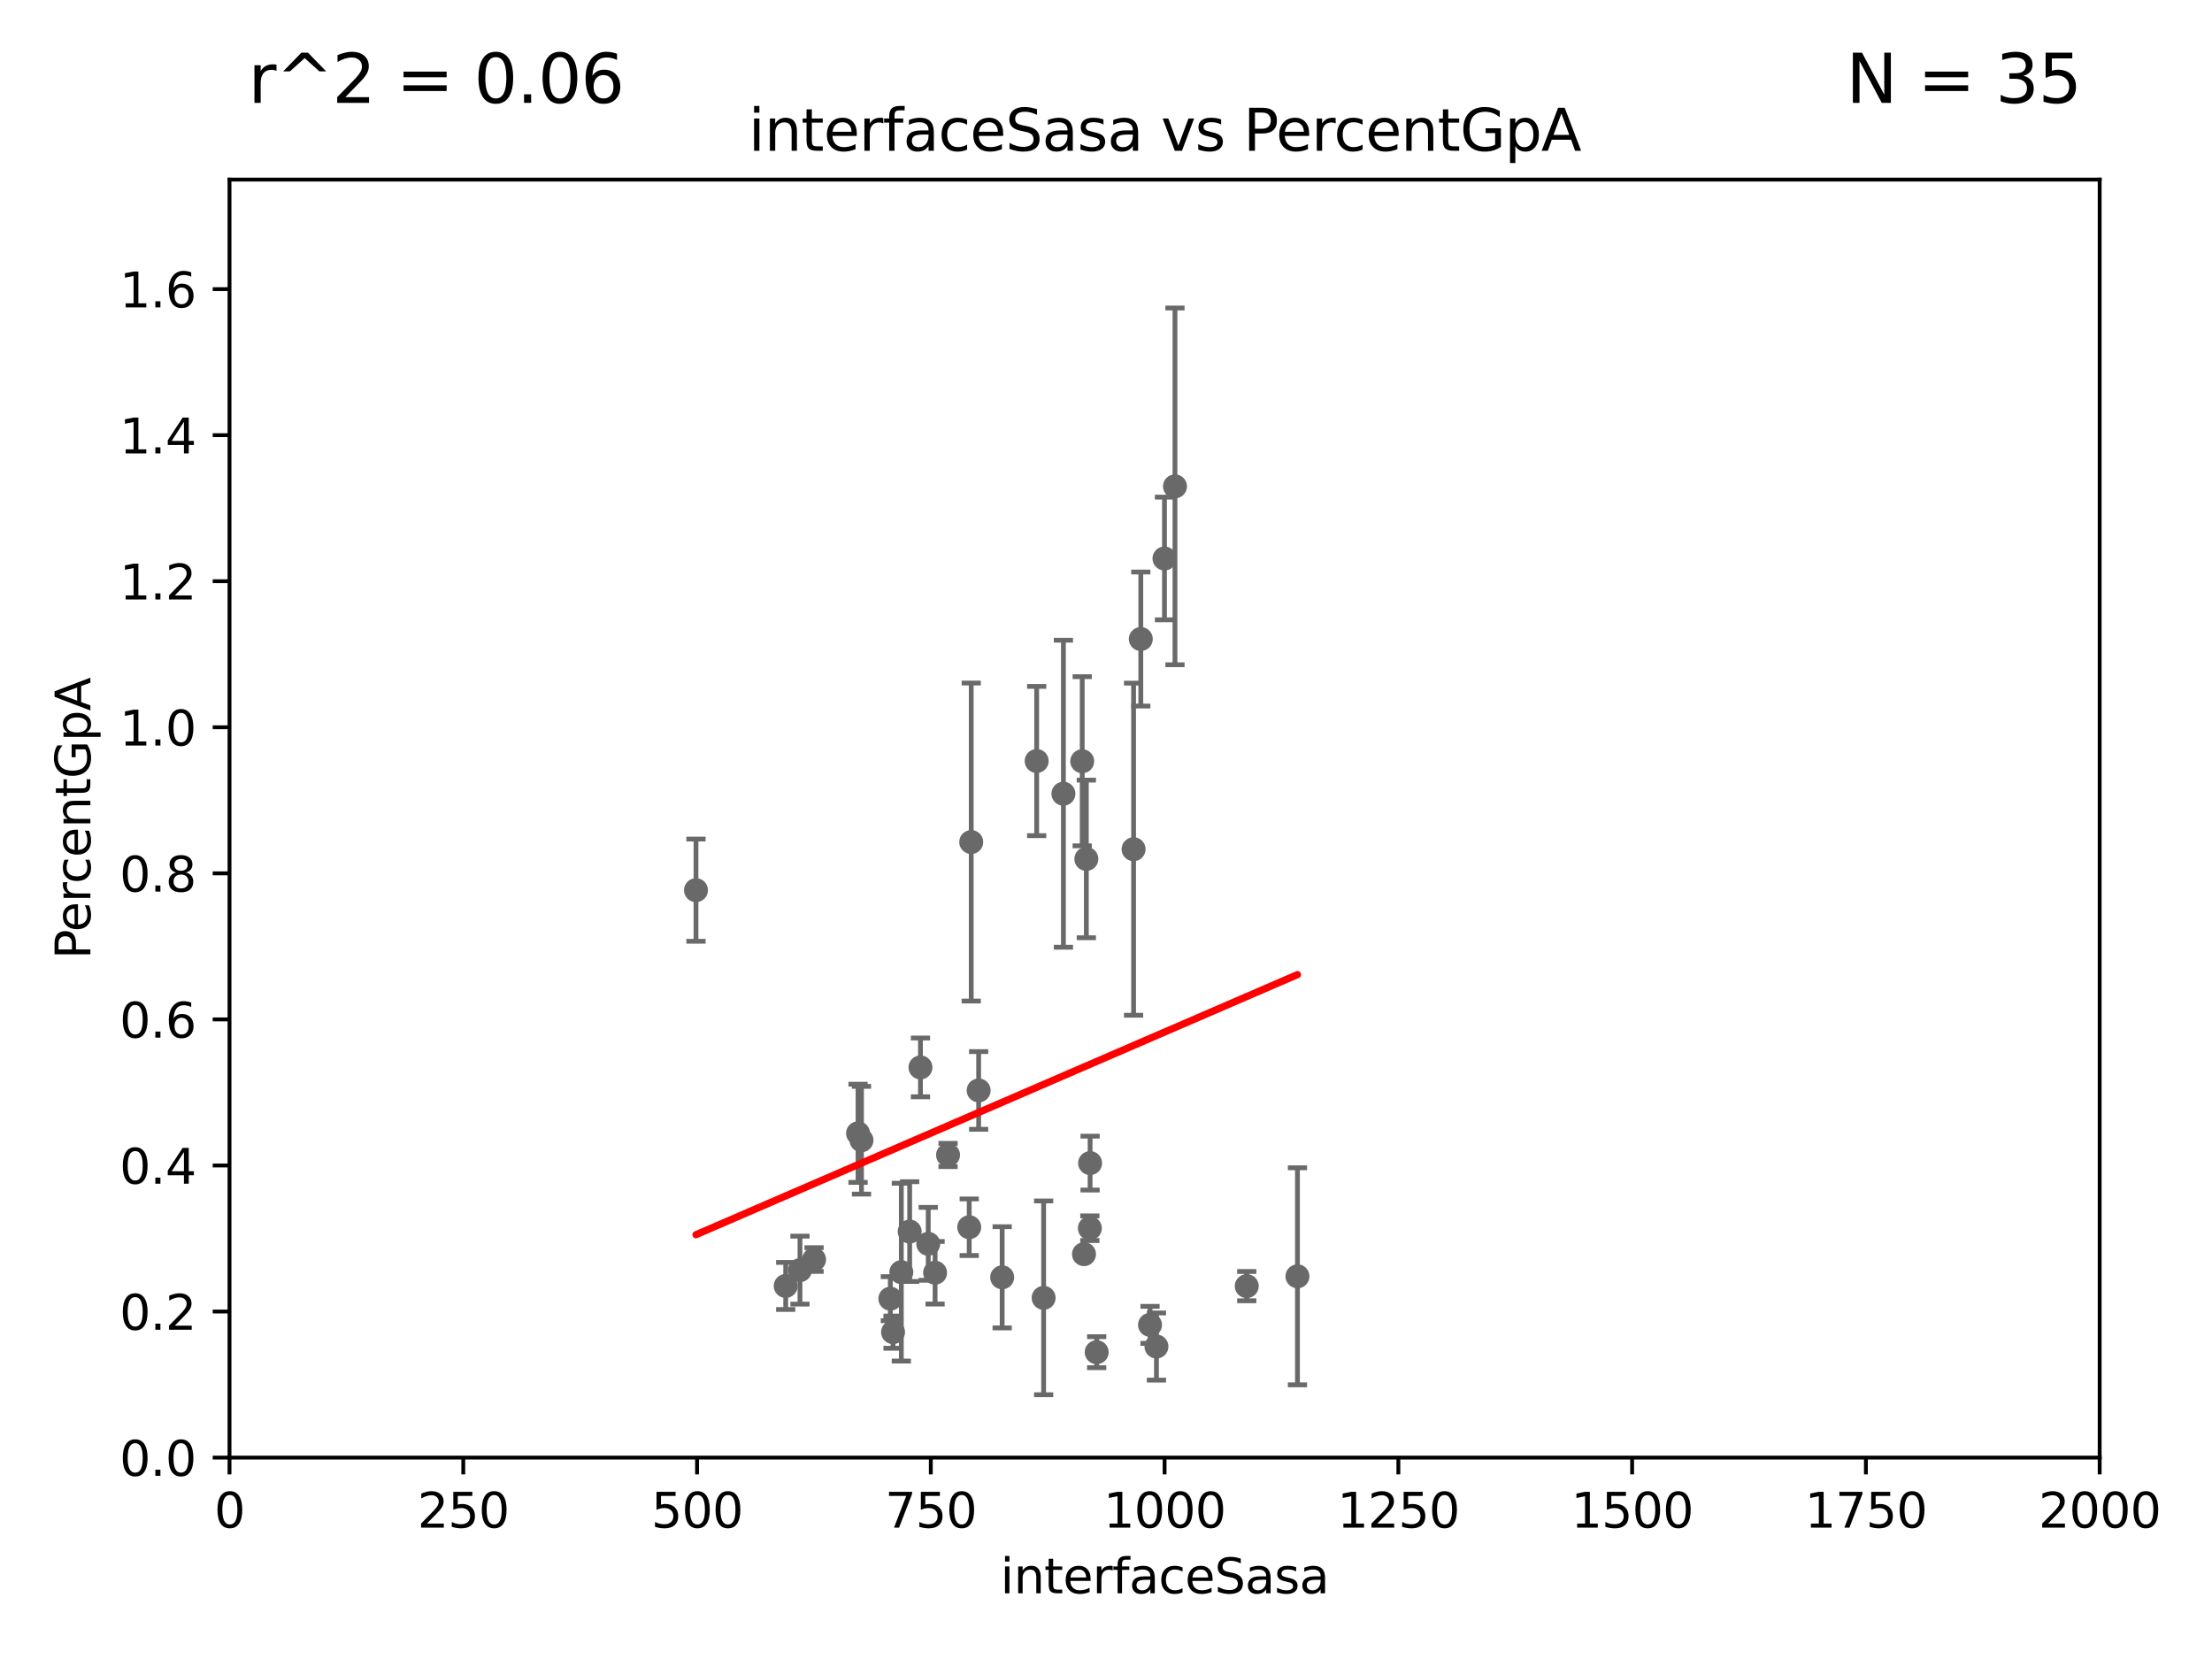 <?xml version="1.0" encoding="utf-8" standalone="no"?>
<!DOCTYPE svg PUBLIC "-//W3C//DTD SVG 1.1//EN"
  "http://www.w3.org/Graphics/SVG/1.1/DTD/svg11.dtd">
<svg xmlns:xlink="http://www.w3.org/1999/xlink" width="460.8pt" height="345.6pt" viewBox="0 0 460.8 345.6" xmlns="http://www.w3.org/2000/svg" version="1.1">
 <defs>
  <style type="text/css">*{stroke-linejoin: round; stroke-linecap: butt}</style>
 </defs>
 <g id="figure_1">
  <g id="patch_1">
   <path d="M 0 345.6 
L 460.8 345.6 
L 460.8 0 
L 0 0 
z
" style="fill: #ffffff"/>
  </g>
  <g id="axes_1">
   <g id="patch_2">
    <path d="M 47.81 303.64 
L 437.4 303.64 
L 437.4 37.411 
L 47.81 37.411 
z
" style="fill: #ffffff"/>
   </g>
   <g id="PathCollection_1">
    <defs>
     <path id="m6ff8ce85ac" d="M 0 1.118 
C 0.297 1.118 0.581 1 0.791 0.791 
C 1 0.581 1.118 0.297 1.118 0 
C 1.118 -0.297 1 -0.581 0.791 -0.791 
C 0.581 -1 0.297 -1.118 0 -1.118 
C -0.297 -1.118 -0.581 -1 -0.791 -0.791 
C -1 -0.581 -1.118 -0.297 -1.118 0 
C -1.118 0.297 -1 0.581 -0.791 0.791 
C -0.581 1 -0.297 1.118 0 1.118 
z
" style="stroke: #696969"/>
    </defs>
    <g clip-path="url(#pa0f7e7403c)">
     <use xlink:href="#m6ff8ce85ac" x="163.676" y="267.887" style="fill: #696969; stroke: #696969"/>
     <use xlink:href="#m6ff8ce85ac" x="239.57" y="275.993" style="fill: #696969; stroke: #696969"/>
     <use xlink:href="#m6ff8ce85ac" x="187.764" y="265.011" style="fill: #696969; stroke: #696969"/>
     <use xlink:href="#m6ff8ce85ac" x="228.459" y="281.684" style="fill: #696969; stroke: #696969"/>
     <use xlink:href="#m6ff8ce85ac" x="144.987" y="185.44" style="fill: #696969; stroke: #696969"/>
     <use xlink:href="#m6ff8ce85ac" x="197.496" y="240.605" style="fill: #696969; stroke: #696969"/>
     <use xlink:href="#m6ff8ce85ac" x="226.307" y="178.932" style="fill: #696969; stroke: #696969"/>
     <use xlink:href="#m6ff8ce85ac" x="186.037" y="277.51" style="fill: #696969; stroke: #696969"/>
     <use xlink:href="#m6ff8ce85ac" x="178.747" y="236.087" style="fill: #696969; stroke: #696969"/>
     <use xlink:href="#m6ff8ce85ac" x="217.408" y="270.364" style="fill: #696969; stroke: #696969"/>
     <use xlink:href="#m6ff8ce85ac" x="193.369" y="259.109" style="fill: #696969; stroke: #696969"/>
     <use xlink:href="#m6ff8ce85ac" x="227.088" y="242.295" style="fill: #696969; stroke: #696969"/>
     <use xlink:href="#m6ff8ce85ac" x="202.325" y="175.412" style="fill: #696969; stroke: #696969"/>
     <use xlink:href="#m6ff8ce85ac" x="179.464" y="237.535" style="fill: #696969; stroke: #696969"/>
     <use xlink:href="#m6ff8ce85ac" x="227.039" y="255.861" style="fill: #696969; stroke: #696969"/>
     <use xlink:href="#m6ff8ce85ac" x="236.146" y="176.907" style="fill: #696969; stroke: #696969"/>
     <use xlink:href="#m6ff8ce85ac" x="240.91" y="280.507" style="fill: #696969; stroke: #696969"/>
     <use xlink:href="#m6ff8ce85ac" x="189.5" y="256.559" style="fill: #696969; stroke: #696969"/>
     <use xlink:href="#m6ff8ce85ac" x="203.87" y="227.157" style="fill: #696969; stroke: #696969"/>
     <use xlink:href="#m6ff8ce85ac" x="201.905" y="255.653" style="fill: #696969; stroke: #696969"/>
     <use xlink:href="#m6ff8ce85ac" x="194.796" y="265.133" style="fill: #696969; stroke: #696969"/>
     <use xlink:href="#m6ff8ce85ac" x="208.769" y="266.089" style="fill: #696969; stroke: #696969"/>
     <use xlink:href="#m6ff8ce85ac" x="166.649" y="264.592" style="fill: #696969; stroke: #696969"/>
     <use xlink:href="#m6ff8ce85ac" x="270.285" y="265.881" style="fill: #696969; stroke: #696969"/>
     <use xlink:href="#m6ff8ce85ac" x="185.474" y="270.538" style="fill: #696969; stroke: #696969"/>
     <use xlink:href="#m6ff8ce85ac" x="169.586" y="262.382" style="fill: #696969; stroke: #696969"/>
     <use xlink:href="#m6ff8ce85ac" x="259.72" y="267.923" style="fill: #696969; stroke: #696969"/>
     <use xlink:href="#m6ff8ce85ac" x="237.649" y="133.12" style="fill: #696969; stroke: #696969"/>
     <use xlink:href="#m6ff8ce85ac" x="225.816" y="261.263" style="fill: #696969; stroke: #696969"/>
     <use xlink:href="#m6ff8ce85ac" x="215.957" y="158.536" style="fill: #696969; stroke: #696969"/>
     <use xlink:href="#m6ff8ce85ac" x="242.584" y="116.343" style="fill: #696969; stroke: #696969"/>
     <use xlink:href="#m6ff8ce85ac" x="191.75" y="222.361" style="fill: #696969; stroke: #696969"/>
     <use xlink:href="#m6ff8ce85ac" x="225.446" y="158.583" style="fill: #696969; stroke: #696969"/>
     <use xlink:href="#m6ff8ce85ac" x="244.769" y="101.32" style="fill: #696969; stroke: #696969"/>
     <use xlink:href="#m6ff8ce85ac" x="221.528" y="165.344" style="fill: #696969; stroke: #696969"/>
    </g>
   </g>
   <g id="matplotlib.axis_1">
    <g id="xtick_1">
     <g id="line2d_1">
      <defs>
       <path id="mdb6d8ca3ae" d="M 0 0 
L 0 3.5 
" style="stroke: #000000; stroke-width: 0.8"/>
      </defs>
      <g>
       <use xlink:href="#mdb6d8ca3ae" x="47.81" y="303.64" style="stroke: #000000; stroke-width: 0.8"/>
      </g>
     </g>
     <g id="text_1">
      <!-- 0 -->
      <g transform="translate(44.629 318.238)scale(0.1 -0.1)">
       <defs>
        <path id="DejaVuSans-30" d="M 2034 4250 
Q 1547 4250 1301 3770 
Q 1056 3291 1056 2328 
Q 1056 1369 1301 889 
Q 1547 409 2034 409 
Q 2525 409 2770 889 
Q 3016 1369 3016 2328 
Q 3016 3291 2770 3770 
Q 2525 4250 2034 4250 
z
M 2034 4750 
Q 2819 4750 3233 4129 
Q 3647 3509 3647 2328 
Q 3647 1150 3233 529 
Q 2819 -91 2034 -91 
Q 1250 -91 836 529 
Q 422 1150 422 2328 
Q 422 3509 836 4129 
Q 1250 4750 2034 4750 
z
" transform="scale(0.016)"/>
       </defs>
       <use xlink:href="#DejaVuSans-30"/>
      </g>
     </g>
    </g>
    <g id="xtick_2">
     <g id="line2d_2">
      <g>
       <use xlink:href="#mdb6d8ca3ae" x="96.509" y="303.64" style="stroke: #000000; stroke-width: 0.8"/>
      </g>
     </g>
     <g id="text_2">
      <!-- 250 -->
      <g transform="translate(86.965 318.238)scale(0.1 -0.1)">
       <defs>
        <path id="DejaVuSans-32" d="M 1228 531 
L 3431 531 
L 3431 0 
L 469 0 
L 469 531 
Q 828 903 1448 1529 
Q 2069 2156 2228 2338 
Q 2531 2678 2651 2914 
Q 2772 3150 2772 3378 
Q 2772 3750 2511 3984 
Q 2250 4219 1831 4219 
Q 1534 4219 1204 4116 
Q 875 4013 500 3803 
L 500 4441 
Q 881 4594 1212 4672 
Q 1544 4750 1819 4750 
Q 2544 4750 2975 4387 
Q 3406 4025 3406 3419 
Q 3406 3131 3298 2873 
Q 3191 2616 2906 2266 
Q 2828 2175 2409 1742 
Q 1991 1309 1228 531 
z
" transform="scale(0.016)"/>
        <path id="DejaVuSans-35" d="M 691 4666 
L 3169 4666 
L 3169 4134 
L 1269 4134 
L 1269 2991 
Q 1406 3038 1543 3061 
Q 1681 3084 1819 3084 
Q 2600 3084 3056 2656 
Q 3513 2228 3513 1497 
Q 3513 744 3044 326 
Q 2575 -91 1722 -91 
Q 1428 -91 1123 -41 
Q 819 9 494 109 
L 494 744 
Q 775 591 1075 516 
Q 1375 441 1709 441 
Q 2250 441 2565 725 
Q 2881 1009 2881 1497 
Q 2881 1984 2565 2268 
Q 2250 2553 1709 2553 
Q 1456 2553 1204 2497 
Q 953 2441 691 2322 
L 691 4666 
z
" transform="scale(0.016)"/>
       </defs>
       <use xlink:href="#DejaVuSans-32"/>
       <use xlink:href="#DejaVuSans-35" x="63.623"/>
       <use xlink:href="#DejaVuSans-30" x="127.246"/>
      </g>
     </g>
    </g>
    <g id="xtick_3">
     <g id="line2d_3">
      <g>
       <use xlink:href="#mdb6d8ca3ae" x="145.208" y="303.64" style="stroke: #000000; stroke-width: 0.8"/>
      </g>
     </g>
     <g id="text_3">
      <!-- 500 -->
      <g transform="translate(135.664 318.238)scale(0.1 -0.1)">
       <use xlink:href="#DejaVuSans-35"/>
       <use xlink:href="#DejaVuSans-30" x="63.623"/>
       <use xlink:href="#DejaVuSans-30" x="127.246"/>
      </g>
     </g>
    </g>
    <g id="xtick_4">
     <g id="line2d_4">
      <g>
       <use xlink:href="#mdb6d8ca3ae" x="193.906" y="303.64" style="stroke: #000000; stroke-width: 0.8"/>
      </g>
     </g>
     <g id="text_4">
      <!-- 750 -->
      <g transform="translate(184.363 318.238)scale(0.1 -0.1)">
       <defs>
        <path id="DejaVuSans-37" d="M 525 4666 
L 3525 4666 
L 3525 4397 
L 1831 0 
L 1172 0 
L 2766 4134 
L 525 4134 
L 525 4666 
z
" transform="scale(0.016)"/>
       </defs>
       <use xlink:href="#DejaVuSans-37"/>
       <use xlink:href="#DejaVuSans-35" x="63.623"/>
       <use xlink:href="#DejaVuSans-30" x="127.246"/>
      </g>
     </g>
    </g>
    <g id="xtick_5">
     <g id="line2d_5">
      <g>
       <use xlink:href="#mdb6d8ca3ae" x="242.605" y="303.64" style="stroke: #000000; stroke-width: 0.8"/>
      </g>
     </g>
     <g id="text_5">
      <!-- 1000 -->
      <g transform="translate(229.88 318.238)scale(0.1 -0.1)">
       <defs>
        <path id="DejaVuSans-31" d="M 794 531 
L 1825 531 
L 1825 4091 
L 703 3866 
L 703 4441 
L 1819 4666 
L 2450 4666 
L 2450 531 
L 3481 531 
L 3481 0 
L 794 0 
L 794 531 
z
" transform="scale(0.016)"/>
       </defs>
       <use xlink:href="#DejaVuSans-31"/>
       <use xlink:href="#DejaVuSans-30" x="63.623"/>
       <use xlink:href="#DejaVuSans-30" x="127.246"/>
       <use xlink:href="#DejaVuSans-30" x="190.869"/>
      </g>
     </g>
    </g>
    <g id="xtick_6">
     <g id="line2d_6">
      <g>
       <use xlink:href="#mdb6d8ca3ae" x="291.304" y="303.64" style="stroke: #000000; stroke-width: 0.8"/>
      </g>
     </g>
     <g id="text_6">
      <!-- 1250 -->
      <g transform="translate(278.579 318.238)scale(0.1 -0.1)">
       <use xlink:href="#DejaVuSans-31"/>
       <use xlink:href="#DejaVuSans-32" x="63.623"/>
       <use xlink:href="#DejaVuSans-35" x="127.246"/>
       <use xlink:href="#DejaVuSans-30" x="190.869"/>
      </g>
     </g>
    </g>
    <g id="xtick_7">
     <g id="line2d_7">
      <g>
       <use xlink:href="#mdb6d8ca3ae" x="340.002" y="303.64" style="stroke: #000000; stroke-width: 0.8"/>
      </g>
     </g>
     <g id="text_7">
      <!-- 1500 -->
      <g transform="translate(327.277 318.238)scale(0.1 -0.1)">
       <use xlink:href="#DejaVuSans-31"/>
       <use xlink:href="#DejaVuSans-35" x="63.623"/>
       <use xlink:href="#DejaVuSans-30" x="127.246"/>
       <use xlink:href="#DejaVuSans-30" x="190.869"/>
      </g>
     </g>
    </g>
    <g id="xtick_8">
     <g id="line2d_8">
      <g>
       <use xlink:href="#mdb6d8ca3ae" x="388.701" y="303.64" style="stroke: #000000; stroke-width: 0.8"/>
      </g>
     </g>
     <g id="text_8">
      <!-- 1750 -->
      <g transform="translate(375.976 318.238)scale(0.1 -0.1)">
       <use xlink:href="#DejaVuSans-31"/>
       <use xlink:href="#DejaVuSans-37" x="63.623"/>
       <use xlink:href="#DejaVuSans-35" x="127.246"/>
       <use xlink:href="#DejaVuSans-30" x="190.869"/>
      </g>
     </g>
    </g>
    <g id="xtick_9">
     <g id="line2d_9">
      <g>
       <use xlink:href="#mdb6d8ca3ae" x="437.4" y="303.64" style="stroke: #000000; stroke-width: 0.8"/>
      </g>
     </g>
     <g id="text_9">
      <!-- 2000 -->
      <g transform="translate(424.675 318.238)scale(0.1 -0.1)">
       <use xlink:href="#DejaVuSans-32"/>
       <use xlink:href="#DejaVuSans-30" x="63.623"/>
       <use xlink:href="#DejaVuSans-30" x="127.246"/>
       <use xlink:href="#DejaVuSans-30" x="190.869"/>
      </g>
     </g>
    </g>
    <g id="text_10">
     <!-- interfaceSasa -->
     <g transform="translate(208.398 331.917)scale(0.1 -0.1)">
      <defs>
       <path id="DejaVuSans-69" d="M 603 3500 
L 1178 3500 
L 1178 0 
L 603 0 
L 603 3500 
z
M 603 4863 
L 1178 4863 
L 1178 4134 
L 603 4134 
L 603 4863 
z
" transform="scale(0.016)"/>
       <path id="DejaVuSans-6e" d="M 3513 2113 
L 3513 0 
L 2938 0 
L 2938 2094 
Q 2938 2591 2744 2837 
Q 2550 3084 2163 3084 
Q 1697 3084 1428 2787 
Q 1159 2491 1159 1978 
L 1159 0 
L 581 0 
L 581 3500 
L 1159 3500 
L 1159 2956 
Q 1366 3272 1645 3428 
Q 1925 3584 2291 3584 
Q 2894 3584 3203 3211 
Q 3513 2838 3513 2113 
z
" transform="scale(0.016)"/>
       <path id="DejaVuSans-74" d="M 1172 4494 
L 1172 3500 
L 2356 3500 
L 2356 3053 
L 1172 3053 
L 1172 1153 
Q 1172 725 1289 603 
Q 1406 481 1766 481 
L 2356 481 
L 2356 0 
L 1766 0 
Q 1100 0 847 248 
Q 594 497 594 1153 
L 594 3053 
L 172 3053 
L 172 3500 
L 594 3500 
L 594 4494 
L 1172 4494 
z
" transform="scale(0.016)"/>
       <path id="DejaVuSans-65" d="M 3597 1894 
L 3597 1613 
L 953 1613 
Q 991 1019 1311 708 
Q 1631 397 2203 397 
Q 2534 397 2845 478 
Q 3156 559 3463 722 
L 3463 178 
Q 3153 47 2828 -22 
Q 2503 -91 2169 -91 
Q 1331 -91 842 396 
Q 353 884 353 1716 
Q 353 2575 817 3079 
Q 1281 3584 2069 3584 
Q 2775 3584 3186 3129 
Q 3597 2675 3597 1894 
z
M 3022 2063 
Q 3016 2534 2758 2815 
Q 2500 3097 2075 3097 
Q 1594 3097 1305 2825 
Q 1016 2553 972 2059 
L 3022 2063 
z
" transform="scale(0.016)"/>
       <path id="DejaVuSans-72" d="M 2631 2963 
Q 2534 3019 2420 3045 
Q 2306 3072 2169 3072 
Q 1681 3072 1420 2755 
Q 1159 2438 1159 1844 
L 1159 0 
L 581 0 
L 581 3500 
L 1159 3500 
L 1159 2956 
Q 1341 3275 1631 3429 
Q 1922 3584 2338 3584 
Q 2397 3584 2469 3576 
Q 2541 3569 2628 3553 
L 2631 2963 
z
" transform="scale(0.016)"/>
       <path id="DejaVuSans-66" d="M 2375 4863 
L 2375 4384 
L 1825 4384 
Q 1516 4384 1395 4259 
Q 1275 4134 1275 3809 
L 1275 3500 
L 2222 3500 
L 2222 3053 
L 1275 3053 
L 1275 0 
L 697 0 
L 697 3053 
L 147 3053 
L 147 3500 
L 697 3500 
L 697 3744 
Q 697 4328 969 4595 
Q 1241 4863 1831 4863 
L 2375 4863 
z
" transform="scale(0.016)"/>
       <path id="DejaVuSans-61" d="M 2194 1759 
Q 1497 1759 1228 1600 
Q 959 1441 959 1056 
Q 959 750 1161 570 
Q 1363 391 1709 391 
Q 2188 391 2477 730 
Q 2766 1069 2766 1631 
L 2766 1759 
L 2194 1759 
z
M 3341 1997 
L 3341 0 
L 2766 0 
L 2766 531 
Q 2569 213 2275 61 
Q 1981 -91 1556 -91 
Q 1019 -91 701 211 
Q 384 513 384 1019 
Q 384 1609 779 1909 
Q 1175 2209 1959 2209 
L 2766 2209 
L 2766 2266 
Q 2766 2663 2505 2880 
Q 2244 3097 1772 3097 
Q 1472 3097 1187 3025 
Q 903 2953 641 2809 
L 641 3341 
Q 956 3463 1253 3523 
Q 1550 3584 1831 3584 
Q 2591 3584 2966 3190 
Q 3341 2797 3341 1997 
z
" transform="scale(0.016)"/>
       <path id="DejaVuSans-63" d="M 3122 3366 
L 3122 2828 
Q 2878 2963 2633 3030 
Q 2388 3097 2138 3097 
Q 1578 3097 1268 2742 
Q 959 2388 959 1747 
Q 959 1106 1268 751 
Q 1578 397 2138 397 
Q 2388 397 2633 464 
Q 2878 531 3122 666 
L 3122 134 
Q 2881 22 2623 -34 
Q 2366 -91 2075 -91 
Q 1284 -91 818 406 
Q 353 903 353 1747 
Q 353 2603 823 3093 
Q 1294 3584 2113 3584 
Q 2378 3584 2631 3529 
Q 2884 3475 3122 3366 
z
" transform="scale(0.016)"/>
       <path id="DejaVuSans-53" d="M 3425 4513 
L 3425 3897 
Q 3066 4069 2747 4153 
Q 2428 4238 2131 4238 
Q 1616 4238 1336 4038 
Q 1056 3838 1056 3469 
Q 1056 3159 1242 3001 
Q 1428 2844 1947 2747 
L 2328 2669 
Q 3034 2534 3370 2195 
Q 3706 1856 3706 1288 
Q 3706 609 3251 259 
Q 2797 -91 1919 -91 
Q 1588 -91 1214 -16 
Q 841 59 441 206 
L 441 856 
Q 825 641 1194 531 
Q 1563 422 1919 422 
Q 2459 422 2753 634 
Q 3047 847 3047 1241 
Q 3047 1584 2836 1778 
Q 2625 1972 2144 2069 
L 1759 2144 
Q 1053 2284 737 2584 
Q 422 2884 422 3419 
Q 422 4038 858 4394 
Q 1294 4750 2059 4750 
Q 2388 4750 2728 4690 
Q 3069 4631 3425 4513 
z
" transform="scale(0.016)"/>
       <path id="DejaVuSans-73" d="M 2834 3397 
L 2834 2853 
Q 2591 2978 2328 3040 
Q 2066 3103 1784 3103 
Q 1356 3103 1142 2972 
Q 928 2841 928 2578 
Q 928 2378 1081 2264 
Q 1234 2150 1697 2047 
L 1894 2003 
Q 2506 1872 2764 1633 
Q 3022 1394 3022 966 
Q 3022 478 2636 193 
Q 2250 -91 1575 -91 
Q 1294 -91 989 -36 
Q 684 19 347 128 
L 347 722 
Q 666 556 975 473 
Q 1284 391 1588 391 
Q 1994 391 2212 530 
Q 2431 669 2431 922 
Q 2431 1156 2273 1281 
Q 2116 1406 1581 1522 
L 1381 1569 
Q 847 1681 609 1914 
Q 372 2147 372 2553 
Q 372 3047 722 3315 
Q 1072 3584 1716 3584 
Q 2034 3584 2315 3537 
Q 2597 3491 2834 3397 
z
" transform="scale(0.016)"/>
      </defs>
      <use xlink:href="#DejaVuSans-69"/>
      <use xlink:href="#DejaVuSans-6e" x="27.783"/>
      <use xlink:href="#DejaVuSans-74" x="91.162"/>
      <use xlink:href="#DejaVuSans-65" x="130.371"/>
      <use xlink:href="#DejaVuSans-72" x="191.895"/>
      <use xlink:href="#DejaVuSans-66" x="233.008"/>
      <use xlink:href="#DejaVuSans-61" x="268.213"/>
      <use xlink:href="#DejaVuSans-63" x="329.492"/>
      <use xlink:href="#DejaVuSans-65" x="384.473"/>
      <use xlink:href="#DejaVuSans-53" x="445.996"/>
      <use xlink:href="#DejaVuSans-61" x="509.473"/>
      <use xlink:href="#DejaVuSans-73" x="570.752"/>
      <use xlink:href="#DejaVuSans-61" x="622.852"/>
     </g>
    </g>
   </g>
   <g id="matplotlib.axis_2">
    <g id="ytick_1">
     <g id="line2d_10">
      <defs>
       <path id="mcfb46d5191" d="M 0 0 
L -3.5 0 
" style="stroke: #000000; stroke-width: 0.8"/>
      </defs>
      <g>
       <use xlink:href="#mcfb46d5191" x="47.81" y="303.64" style="stroke: #000000; stroke-width: 0.8"/>
      </g>
     </g>
     <g id="text_11">
      <!-- 0.0 -->
      <g transform="translate(24.907 307.439)scale(0.1 -0.1)">
       <defs>
        <path id="DejaVuSans-2e" d="M 684 794 
L 1344 794 
L 1344 0 
L 684 0 
L 684 794 
z
" transform="scale(0.016)"/>
       </defs>
       <use xlink:href="#DejaVuSans-30"/>
       <use xlink:href="#DejaVuSans-2e" x="63.623"/>
       <use xlink:href="#DejaVuSans-30" x="95.41"/>
      </g>
     </g>
    </g>
    <g id="ytick_2">
     <g id="line2d_11">
      <g>
       <use xlink:href="#mcfb46d5191" x="47.81" y="273.214" style="stroke: #000000; stroke-width: 0.8"/>
      </g>
     </g>
     <g id="text_12">
      <!-- 0.2 -->
      <g transform="translate(24.907 277.013)scale(0.1 -0.1)">
       <use xlink:href="#DejaVuSans-30"/>
       <use xlink:href="#DejaVuSans-2e" x="63.623"/>
       <use xlink:href="#DejaVuSans-32" x="95.41"/>
      </g>
     </g>
    </g>
    <g id="ytick_3">
     <g id="line2d_12">
      <g>
       <use xlink:href="#mcfb46d5191" x="47.81" y="242.788" style="stroke: #000000; stroke-width: 0.8"/>
      </g>
     </g>
     <g id="text_13">
      <!-- 0.4 -->
      <g transform="translate(24.907 246.587)scale(0.1 -0.1)">
       <defs>
        <path id="DejaVuSans-34" d="M 2419 4116 
L 825 1625 
L 2419 1625 
L 2419 4116 
z
M 2253 4666 
L 3047 4666 
L 3047 1625 
L 3713 1625 
L 3713 1100 
L 3047 1100 
L 3047 0 
L 2419 0 
L 2419 1100 
L 313 1100 
L 313 1709 
L 2253 4666 
z
" transform="scale(0.016)"/>
       </defs>
       <use xlink:href="#DejaVuSans-30"/>
       <use xlink:href="#DejaVuSans-2e" x="63.623"/>
       <use xlink:href="#DejaVuSans-34" x="95.41"/>
      </g>
     </g>
    </g>
    <g id="ytick_4">
     <g id="line2d_13">
      <g>
       <use xlink:href="#mcfb46d5191" x="47.81" y="212.362" style="stroke: #000000; stroke-width: 0.8"/>
      </g>
     </g>
     <g id="text_14">
      <!-- 0.6 -->
      <g transform="translate(24.907 216.161)scale(0.1 -0.1)">
       <defs>
        <path id="DejaVuSans-36" d="M 2113 2584 
Q 1688 2584 1439 2293 
Q 1191 2003 1191 1497 
Q 1191 994 1439 701 
Q 1688 409 2113 409 
Q 2538 409 2786 701 
Q 3034 994 3034 1497 
Q 3034 2003 2786 2293 
Q 2538 2584 2113 2584 
z
M 3366 4563 
L 3366 3988 
Q 3128 4100 2886 4159 
Q 2644 4219 2406 4219 
Q 1781 4219 1451 3797 
Q 1122 3375 1075 2522 
Q 1259 2794 1537 2939 
Q 1816 3084 2150 3084 
Q 2853 3084 3261 2657 
Q 3669 2231 3669 1497 
Q 3669 778 3244 343 
Q 2819 -91 2113 -91 
Q 1303 -91 875 529 
Q 447 1150 447 2328 
Q 447 3434 972 4092 
Q 1497 4750 2381 4750 
Q 2619 4750 2861 4703 
Q 3103 4656 3366 4563 
z
" transform="scale(0.016)"/>
       </defs>
       <use xlink:href="#DejaVuSans-30"/>
       <use xlink:href="#DejaVuSans-2e" x="63.623"/>
       <use xlink:href="#DejaVuSans-36" x="95.41"/>
      </g>
     </g>
    </g>
    <g id="ytick_5">
     <g id="line2d_14">
      <g>
       <use xlink:href="#mcfb46d5191" x="47.81" y="181.935" style="stroke: #000000; stroke-width: 0.8"/>
      </g>
     </g>
     <g id="text_15">
      <!-- 0.8 -->
      <g transform="translate(24.907 185.735)scale(0.1 -0.1)">
       <defs>
        <path id="DejaVuSans-38" d="M 2034 2216 
Q 1584 2216 1326 1975 
Q 1069 1734 1069 1313 
Q 1069 891 1326 650 
Q 1584 409 2034 409 
Q 2484 409 2743 651 
Q 3003 894 3003 1313 
Q 3003 1734 2745 1975 
Q 2488 2216 2034 2216 
z
M 1403 2484 
Q 997 2584 770 2862 
Q 544 3141 544 3541 
Q 544 4100 942 4425 
Q 1341 4750 2034 4750 
Q 2731 4750 3128 4425 
Q 3525 4100 3525 3541 
Q 3525 3141 3298 2862 
Q 3072 2584 2669 2484 
Q 3125 2378 3379 2068 
Q 3634 1759 3634 1313 
Q 3634 634 3220 271 
Q 2806 -91 2034 -91 
Q 1263 -91 848 271 
Q 434 634 434 1313 
Q 434 1759 690 2068 
Q 947 2378 1403 2484 
z
M 1172 3481 
Q 1172 3119 1398 2916 
Q 1625 2713 2034 2713 
Q 2441 2713 2670 2916 
Q 2900 3119 2900 3481 
Q 2900 3844 2670 4047 
Q 2441 4250 2034 4250 
Q 1625 4250 1398 4047 
Q 1172 3844 1172 3481 
z
" transform="scale(0.016)"/>
       </defs>
       <use xlink:href="#DejaVuSans-30"/>
       <use xlink:href="#DejaVuSans-2e" x="63.623"/>
       <use xlink:href="#DejaVuSans-38" x="95.41"/>
      </g>
     </g>
    </g>
    <g id="ytick_6">
     <g id="line2d_15">
      <g>
       <use xlink:href="#mcfb46d5191" x="47.81" y="151.509" style="stroke: #000000; stroke-width: 0.8"/>
      </g>
     </g>
     <g id="text_16">
      <!-- 1.0 -->
      <g transform="translate(24.907 155.308)scale(0.1 -0.1)">
       <use xlink:href="#DejaVuSans-31"/>
       <use xlink:href="#DejaVuSans-2e" x="63.623"/>
       <use xlink:href="#DejaVuSans-30" x="95.41"/>
      </g>
     </g>
    </g>
    <g id="ytick_7">
     <g id="line2d_16">
      <g>
       <use xlink:href="#mcfb46d5191" x="47.81" y="121.083" style="stroke: #000000; stroke-width: 0.8"/>
      </g>
     </g>
     <g id="text_17">
      <!-- 1.2 -->
      <g transform="translate(24.907 124.882)scale(0.1 -0.1)">
       <use xlink:href="#DejaVuSans-31"/>
       <use xlink:href="#DejaVuSans-2e" x="63.623"/>
       <use xlink:href="#DejaVuSans-32" x="95.41"/>
      </g>
     </g>
    </g>
    <g id="ytick_8">
     <g id="line2d_17">
      <g>
       <use xlink:href="#mcfb46d5191" x="47.81" y="90.657" style="stroke: #000000; stroke-width: 0.8"/>
      </g>
     </g>
     <g id="text_18">
      <!-- 1.4 -->
      <g transform="translate(24.907 94.456)scale(0.1 -0.1)">
       <use xlink:href="#DejaVuSans-31"/>
       <use xlink:href="#DejaVuSans-2e" x="63.623"/>
       <use xlink:href="#DejaVuSans-34" x="95.41"/>
      </g>
     </g>
    </g>
    <g id="ytick_9">
     <g id="line2d_18">
      <g>
       <use xlink:href="#mcfb46d5191" x="47.81" y="60.231" style="stroke: #000000; stroke-width: 0.8"/>
      </g>
     </g>
     <g id="text_19">
      <!-- 1.6 -->
      <g transform="translate(24.907 64.03)scale(0.1 -0.1)">
       <use xlink:href="#DejaVuSans-31"/>
       <use xlink:href="#DejaVuSans-2e" x="63.623"/>
       <use xlink:href="#DejaVuSans-36" x="95.41"/>
      </g>
     </g>
    </g>
    <g id="text_20">
     <!-- PercentGpA -->
     <g transform="translate(18.827 199.802)rotate(-90)scale(0.1 -0.1)">
      <defs>
       <path id="DejaVuSans-50" d="M 1259 4147 
L 1259 2394 
L 2053 2394 
Q 2494 2394 2734 2622 
Q 2975 2850 2975 3272 
Q 2975 3691 2734 3919 
Q 2494 4147 2053 4147 
L 1259 4147 
z
M 628 4666 
L 2053 4666 
Q 2838 4666 3239 4311 
Q 3641 3956 3641 3272 
Q 3641 2581 3239 2228 
Q 2838 1875 2053 1875 
L 1259 1875 
L 1259 0 
L 628 0 
L 628 4666 
z
" transform="scale(0.016)"/>
       <path id="DejaVuSans-47" d="M 3809 666 
L 3809 1919 
L 2778 1919 
L 2778 2438 
L 4434 2438 
L 4434 434 
Q 4069 175 3628 42 
Q 3188 -91 2688 -91 
Q 1594 -91 976 548 
Q 359 1188 359 2328 
Q 359 3472 976 4111 
Q 1594 4750 2688 4750 
Q 3144 4750 3555 4637 
Q 3966 4525 4313 4306 
L 4313 3634 
Q 3963 3931 3569 4081 
Q 3175 4231 2741 4231 
Q 1884 4231 1454 3753 
Q 1025 3275 1025 2328 
Q 1025 1384 1454 906 
Q 1884 428 2741 428 
Q 3075 428 3337 486 
Q 3600 544 3809 666 
z
" transform="scale(0.016)"/>
       <path id="DejaVuSans-70" d="M 1159 525 
L 1159 -1331 
L 581 -1331 
L 581 3500 
L 1159 3500 
L 1159 2969 
Q 1341 3281 1617 3432 
Q 1894 3584 2278 3584 
Q 2916 3584 3314 3078 
Q 3713 2572 3713 1747 
Q 3713 922 3314 415 
Q 2916 -91 2278 -91 
Q 1894 -91 1617 61 
Q 1341 213 1159 525 
z
M 3116 1747 
Q 3116 2381 2855 2742 
Q 2594 3103 2138 3103 
Q 1681 3103 1420 2742 
Q 1159 2381 1159 1747 
Q 1159 1113 1420 752 
Q 1681 391 2138 391 
Q 2594 391 2855 752 
Q 3116 1113 3116 1747 
z
" transform="scale(0.016)"/>
       <path id="DejaVuSans-41" d="M 2188 4044 
L 1331 1722 
L 3047 1722 
L 2188 4044 
z
M 1831 4666 
L 2547 4666 
L 4325 0 
L 3669 0 
L 3244 1197 
L 1141 1197 
L 716 0 
L 50 0 
L 1831 4666 
z
" transform="scale(0.016)"/>
      </defs>
      <use xlink:href="#DejaVuSans-50"/>
      <use xlink:href="#DejaVuSans-65" x="56.678"/>
      <use xlink:href="#DejaVuSans-72" x="118.201"/>
      <use xlink:href="#DejaVuSans-63" x="157.064"/>
      <use xlink:href="#DejaVuSans-65" x="212.045"/>
      <use xlink:href="#DejaVuSans-6e" x="273.568"/>
      <use xlink:href="#DejaVuSans-74" x="336.947"/>
      <use xlink:href="#DejaVuSans-47" x="376.156"/>
      <use xlink:href="#DejaVuSans-70" x="453.646"/>
      <use xlink:href="#DejaVuSans-41" x="517.123"/>
     </g>
    </g>
   </g>
   <g id="LineCollection_1">
    <path d="M 163.676 272.79 
L 163.676 262.985 
" clip-path="url(#pa0f7e7403c)" style="fill: none; stroke: #696969"/>
    <path d="M 239.57 279.847 
L 239.57 272.138 
" clip-path="url(#pa0f7e7403c)" style="fill: none; stroke: #696969"/>
    <path d="M 187.764 283.532 
L 187.764 246.489 
" clip-path="url(#pa0f7e7403c)" style="fill: none; stroke: #696969"/>
    <path d="M 228.459 284.913 
L 228.459 278.454 
" clip-path="url(#pa0f7e7403c)" style="fill: none; stroke: #696969"/>
    <path d="M 144.987 196.087 
L 144.987 174.793 
" clip-path="url(#pa0f7e7403c)" style="fill: none; stroke: #696969"/>
    <path d="M 197.496 243.025 
L 197.496 238.186 
" clip-path="url(#pa0f7e7403c)" style="fill: none; stroke: #696969"/>
    <path d="M 226.307 195.35 
L 226.307 162.514 
" clip-path="url(#pa0f7e7403c)" style="fill: none; stroke: #696969"/>
    <path d="M 186.037 280.867 
L 186.037 274.153 
" clip-path="url(#pa0f7e7403c)" style="fill: none; stroke: #696969"/>
    <path d="M 178.747 246.314 
L 178.747 225.861 
" clip-path="url(#pa0f7e7403c)" style="fill: none; stroke: #696969"/>
    <path d="M 217.408 290.551 
L 217.408 250.176 
" clip-path="url(#pa0f7e7403c)" style="fill: none; stroke: #696969"/>
    <path d="M 193.369 266.702 
L 193.369 251.515 
" clip-path="url(#pa0f7e7403c)" style="fill: none; stroke: #696969"/>
    <path d="M 227.088 247.904 
L 227.088 236.685 
" clip-path="url(#pa0f7e7403c)" style="fill: none; stroke: #696969"/>
    <path d="M 202.325 208.531 
L 202.325 142.292 
" clip-path="url(#pa0f7e7403c)" style="fill: none; stroke: #696969"/>
    <path d="M 179.464 248.756 
L 179.464 226.314 
" clip-path="url(#pa0f7e7403c)" style="fill: none; stroke: #696969"/>
    <path d="M 227.039 258.429 
L 227.039 253.294 
" clip-path="url(#pa0f7e7403c)" style="fill: none; stroke: #696969"/>
    <path d="M 236.146 211.498 
L 236.146 142.316 
" clip-path="url(#pa0f7e7403c)" style="fill: none; stroke: #696969"/>
    <path d="M 240.91 287.502 
L 240.91 273.513 
" clip-path="url(#pa0f7e7403c)" style="fill: none; stroke: #696969"/>
    <path d="M 189.5 266.95 
L 189.5 246.168 
" clip-path="url(#pa0f7e7403c)" style="fill: none; stroke: #696969"/>
    <path d="M 203.87 235.252 
L 203.87 219.062 
" clip-path="url(#pa0f7e7403c)" style="fill: none; stroke: #696969"/>
    <path d="M 201.905 261.549 
L 201.905 249.756 
" clip-path="url(#pa0f7e7403c)" style="fill: none; stroke: #696969"/>
    <path d="M 194.796 271.649 
L 194.796 258.618 
" clip-path="url(#pa0f7e7403c)" style="fill: none; stroke: #696969"/>
    <path d="M 208.769 276.629 
L 208.769 255.55 
" clip-path="url(#pa0f7e7403c)" style="fill: none; stroke: #696969"/>
    <path d="M 166.649 271.668 
L 166.649 257.516 
" clip-path="url(#pa0f7e7403c)" style="fill: none; stroke: #696969"/>
    <path d="M 270.285 288.487 
L 270.285 243.274 
" clip-path="url(#pa0f7e7403c)" style="fill: none; stroke: #696969"/>
    <path d="M 185.474 275.129 
L 185.474 265.948 
" clip-path="url(#pa0f7e7403c)" style="fill: none; stroke: #696969"/>
    <path d="M 169.586 264.854 
L 169.586 259.909 
" clip-path="url(#pa0f7e7403c)" style="fill: none; stroke: #696969"/>
    <path d="M 259.72 270.974 
L 259.72 264.873 
" clip-path="url(#pa0f7e7403c)" style="fill: none; stroke: #696969"/>
    <path d="M 237.649 147.079 
L 237.649 119.161 
" clip-path="url(#pa0f7e7403c)" style="fill: none; stroke: #696969"/>
    <path d="M 225.816 262.228 
L 225.816 260.299 
" clip-path="url(#pa0f7e7403c)" style="fill: none; stroke: #696969"/>
    <path d="M 215.957 174.083 
L 215.957 142.99 
" clip-path="url(#pa0f7e7403c)" style="fill: none; stroke: #696969"/>
    <path d="M 242.584 129.124 
L 242.584 103.562 
" clip-path="url(#pa0f7e7403c)" style="fill: none; stroke: #696969"/>
    <path d="M 191.75 228.483 
L 191.75 216.24 
" clip-path="url(#pa0f7e7403c)" style="fill: none; stroke: #696969"/>
    <path d="M 225.446 176.204 
L 225.446 140.961 
" clip-path="url(#pa0f7e7403c)" style="fill: none; stroke: #696969"/>
    <path d="M 244.769 138.481 
L 244.769 64.16 
" clip-path="url(#pa0f7e7403c)" style="fill: none; stroke: #696969"/>
    <path d="M 221.528 197.32 
L 221.528 133.368 
" clip-path="url(#pa0f7e7403c)" style="fill: none; stroke: #696969"/>
   </g>
   <g id="line2d_19">
    <defs>
     <path id="m0badfdca7f" d="M 2 0 
L -2 -0 
" style="stroke: #696969"/>
    </defs>
    <g clip-path="url(#pa0f7e7403c)">
     <use xlink:href="#m0badfdca7f" x="163.676" y="272.79" style="fill: #696969; stroke: #696969"/>
     <use xlink:href="#m0badfdca7f" x="239.57" y="279.847" style="fill: #696969; stroke: #696969"/>
     <use xlink:href="#m0badfdca7f" x="187.764" y="283.532" style="fill: #696969; stroke: #696969"/>
     <use xlink:href="#m0badfdca7f" x="228.459" y="284.913" style="fill: #696969; stroke: #696969"/>
     <use xlink:href="#m0badfdca7f" x="144.987" y="196.087" style="fill: #696969; stroke: #696969"/>
     <use xlink:href="#m0badfdca7f" x="197.496" y="243.025" style="fill: #696969; stroke: #696969"/>
     <use xlink:href="#m0badfdca7f" x="226.307" y="195.35" style="fill: #696969; stroke: #696969"/>
     <use xlink:href="#m0badfdca7f" x="186.037" y="280.867" style="fill: #696969; stroke: #696969"/>
     <use xlink:href="#m0badfdca7f" x="178.747" y="246.314" style="fill: #696969; stroke: #696969"/>
     <use xlink:href="#m0badfdca7f" x="217.408" y="290.551" style="fill: #696969; stroke: #696969"/>
     <use xlink:href="#m0badfdca7f" x="193.369" y="266.702" style="fill: #696969; stroke: #696969"/>
     <use xlink:href="#m0badfdca7f" x="227.088" y="247.904" style="fill: #696969; stroke: #696969"/>
     <use xlink:href="#m0badfdca7f" x="202.325" y="208.531" style="fill: #696969; stroke: #696969"/>
     <use xlink:href="#m0badfdca7f" x="179.464" y="248.756" style="fill: #696969; stroke: #696969"/>
     <use xlink:href="#m0badfdca7f" x="227.039" y="258.429" style="fill: #696969; stroke: #696969"/>
     <use xlink:href="#m0badfdca7f" x="236.146" y="211.498" style="fill: #696969; stroke: #696969"/>
     <use xlink:href="#m0badfdca7f" x="240.91" y="287.502" style="fill: #696969; stroke: #696969"/>
     <use xlink:href="#m0badfdca7f" x="189.5" y="266.95" style="fill: #696969; stroke: #696969"/>
     <use xlink:href="#m0badfdca7f" x="203.87" y="235.252" style="fill: #696969; stroke: #696969"/>
     <use xlink:href="#m0badfdca7f" x="201.905" y="261.549" style="fill: #696969; stroke: #696969"/>
     <use xlink:href="#m0badfdca7f" x="194.796" y="271.649" style="fill: #696969; stroke: #696969"/>
     <use xlink:href="#m0badfdca7f" x="208.769" y="276.629" style="fill: #696969; stroke: #696969"/>
     <use xlink:href="#m0badfdca7f" x="166.649" y="271.668" style="fill: #696969; stroke: #696969"/>
     <use xlink:href="#m0badfdca7f" x="270.285" y="288.487" style="fill: #696969; stroke: #696969"/>
     <use xlink:href="#m0badfdca7f" x="185.474" y="275.129" style="fill: #696969; stroke: #696969"/>
     <use xlink:href="#m0badfdca7f" x="169.586" y="264.854" style="fill: #696969; stroke: #696969"/>
     <use xlink:href="#m0badfdca7f" x="259.72" y="270.974" style="fill: #696969; stroke: #696969"/>
     <use xlink:href="#m0badfdca7f" x="237.649" y="147.079" style="fill: #696969; stroke: #696969"/>
     <use xlink:href="#m0badfdca7f" x="225.816" y="262.228" style="fill: #696969; stroke: #696969"/>
     <use xlink:href="#m0badfdca7f" x="215.957" y="174.083" style="fill: #696969; stroke: #696969"/>
     <use xlink:href="#m0badfdca7f" x="242.584" y="129.124" style="fill: #696969; stroke: #696969"/>
     <use xlink:href="#m0badfdca7f" x="191.75" y="228.483" style="fill: #696969; stroke: #696969"/>
     <use xlink:href="#m0badfdca7f" x="225.446" y="176.204" style="fill: #696969; stroke: #696969"/>
     <use xlink:href="#m0badfdca7f" x="244.769" y="138.481" style="fill: #696969; stroke: #696969"/>
     <use xlink:href="#m0badfdca7f" x="221.528" y="197.32" style="fill: #696969; stroke: #696969"/>
    </g>
   </g>
   <g id="line2d_20">
    <g clip-path="url(#pa0f7e7403c)">
     <use xlink:href="#m0badfdca7f" x="163.676" y="262.985" style="fill: #696969; stroke: #696969"/>
     <use xlink:href="#m0badfdca7f" x="239.57" y="272.138" style="fill: #696969; stroke: #696969"/>
     <use xlink:href="#m0badfdca7f" x="187.764" y="246.489" style="fill: #696969; stroke: #696969"/>
     <use xlink:href="#m0badfdca7f" x="228.459" y="278.454" style="fill: #696969; stroke: #696969"/>
     <use xlink:href="#m0badfdca7f" x="144.987" y="174.793" style="fill: #696969; stroke: #696969"/>
     <use xlink:href="#m0badfdca7f" x="197.496" y="238.186" style="fill: #696969; stroke: #696969"/>
     <use xlink:href="#m0badfdca7f" x="226.307" y="162.514" style="fill: #696969; stroke: #696969"/>
     <use xlink:href="#m0badfdca7f" x="186.037" y="274.153" style="fill: #696969; stroke: #696969"/>
     <use xlink:href="#m0badfdca7f" x="178.747" y="225.861" style="fill: #696969; stroke: #696969"/>
     <use xlink:href="#m0badfdca7f" x="217.408" y="250.176" style="fill: #696969; stroke: #696969"/>
     <use xlink:href="#m0badfdca7f" x="193.369" y="251.515" style="fill: #696969; stroke: #696969"/>
     <use xlink:href="#m0badfdca7f" x="227.088" y="236.685" style="fill: #696969; stroke: #696969"/>
     <use xlink:href="#m0badfdca7f" x="202.325" y="142.292" style="fill: #696969; stroke: #696969"/>
     <use xlink:href="#m0badfdca7f" x="179.464" y="226.314" style="fill: #696969; stroke: #696969"/>
     <use xlink:href="#m0badfdca7f" x="227.039" y="253.294" style="fill: #696969; stroke: #696969"/>
     <use xlink:href="#m0badfdca7f" x="236.146" y="142.316" style="fill: #696969; stroke: #696969"/>
     <use xlink:href="#m0badfdca7f" x="240.91" y="273.513" style="fill: #696969; stroke: #696969"/>
     <use xlink:href="#m0badfdca7f" x="189.5" y="246.168" style="fill: #696969; stroke: #696969"/>
     <use xlink:href="#m0badfdca7f" x="203.87" y="219.062" style="fill: #696969; stroke: #696969"/>
     <use xlink:href="#m0badfdca7f" x="201.905" y="249.756" style="fill: #696969; stroke: #696969"/>
     <use xlink:href="#m0badfdca7f" x="194.796" y="258.618" style="fill: #696969; stroke: #696969"/>
     <use xlink:href="#m0badfdca7f" x="208.769" y="255.55" style="fill: #696969; stroke: #696969"/>
     <use xlink:href="#m0badfdca7f" x="166.649" y="257.516" style="fill: #696969; stroke: #696969"/>
     <use xlink:href="#m0badfdca7f" x="270.285" y="243.274" style="fill: #696969; stroke: #696969"/>
     <use xlink:href="#m0badfdca7f" x="185.474" y="265.948" style="fill: #696969; stroke: #696969"/>
     <use xlink:href="#m0badfdca7f" x="169.586" y="259.909" style="fill: #696969; stroke: #696969"/>
     <use xlink:href="#m0badfdca7f" x="259.72" y="264.873" style="fill: #696969; stroke: #696969"/>
     <use xlink:href="#m0badfdca7f" x="237.649" y="119.161" style="fill: #696969; stroke: #696969"/>
     <use xlink:href="#m0badfdca7f" x="225.816" y="260.299" style="fill: #696969; stroke: #696969"/>
     <use xlink:href="#m0badfdca7f" x="215.957" y="142.99" style="fill: #696969; stroke: #696969"/>
     <use xlink:href="#m0badfdca7f" x="242.584" y="103.562" style="fill: #696969; stroke: #696969"/>
     <use xlink:href="#m0badfdca7f" x="191.75" y="216.24" style="fill: #696969; stroke: #696969"/>
     <use xlink:href="#m0badfdca7f" x="225.446" y="140.961" style="fill: #696969; stroke: #696969"/>
     <use xlink:href="#m0badfdca7f" x="244.769" y="64.16" style="fill: #696969; stroke: #696969"/>
     <use xlink:href="#m0badfdca7f" x="221.528" y="133.368" style="fill: #696969; stroke: #696969"/>
    </g>
   </g>
   <g id="line2d_21">
    <path d="M 163.676 249.132 
L 239.57 216.313 
L 187.764 238.715 
L 228.459 221.118 
L 144.987 257.214 
L 197.496 234.507 
L 226.307 222.048 
L 186.037 239.463 
L 178.747 242.615 
L 217.408 225.896 
L 193.369 236.292 
L 227.088 221.711 
L 202.325 232.419 
L 179.464 242.305 
L 227.039 221.732 
L 236.146 217.794 
L 240.91 215.733 
L 189.5 237.965 
L 203.87 231.751 
L 201.905 232.601 
L 194.796 235.674 
L 208.769 229.632 
L 166.649 247.847 
L 270.285 203.031 
L 185.474 239.706 
L 169.586 246.576 
L 259.72 207.599 
L 237.649 217.143 
L 225.816 222.261 
L 215.957 226.524 
L 242.584 215.01 
L 191.75 236.992 
L 225.446 222.421 
L 244.769 214.065 
L 221.528 224.115 
" clip-path="url(#pa0f7e7403c)" style="fill: none; stroke: #ff0000; stroke-width: 1.5; stroke-linecap: square"/>
   </g>
   <g id="line2d_22">
    <defs>
     <path id="m6b82058768" d="M 0 2 
C 0.53 2 1.039 1.789 1.414 1.414 
C 1.789 1.039 2 0.53 2 0 
C 2 -0.53 1.789 -1.039 1.414 -1.414 
C 1.039 -1.789 0.53 -2 0 -2 
C -0.53 -2 -1.039 -1.789 -1.414 -1.414 
C -1.789 -1.039 -2 -0.53 -2 0 
C -2 0.53 -1.789 1.039 -1.414 1.414 
C -1.039 1.789 -0.53 2 0 2 
z
" style="stroke: #696969"/>
    </defs>
    <g clip-path="url(#pa0f7e7403c)">
     <use xlink:href="#m6b82058768" x="163.676" y="267.887" style="fill: #696969; stroke: #696969"/>
     <use xlink:href="#m6b82058768" x="239.57" y="275.993" style="fill: #696969; stroke: #696969"/>
     <use xlink:href="#m6b82058768" x="187.764" y="265.011" style="fill: #696969; stroke: #696969"/>
     <use xlink:href="#m6b82058768" x="228.459" y="281.684" style="fill: #696969; stroke: #696969"/>
     <use xlink:href="#m6b82058768" x="144.987" y="185.44" style="fill: #696969; stroke: #696969"/>
     <use xlink:href="#m6b82058768" x="197.496" y="240.605" style="fill: #696969; stroke: #696969"/>
     <use xlink:href="#m6b82058768" x="226.307" y="178.932" style="fill: #696969; stroke: #696969"/>
     <use xlink:href="#m6b82058768" x="186.037" y="277.51" style="fill: #696969; stroke: #696969"/>
     <use xlink:href="#m6b82058768" x="178.747" y="236.087" style="fill: #696969; stroke: #696969"/>
     <use xlink:href="#m6b82058768" x="217.408" y="270.364" style="fill: #696969; stroke: #696969"/>
     <use xlink:href="#m6b82058768" x="193.369" y="259.109" style="fill: #696969; stroke: #696969"/>
     <use xlink:href="#m6b82058768" x="227.088" y="242.295" style="fill: #696969; stroke: #696969"/>
     <use xlink:href="#m6b82058768" x="202.325" y="175.412" style="fill: #696969; stroke: #696969"/>
     <use xlink:href="#m6b82058768" x="179.464" y="237.535" style="fill: #696969; stroke: #696969"/>
     <use xlink:href="#m6b82058768" x="227.039" y="255.861" style="fill: #696969; stroke: #696969"/>
     <use xlink:href="#m6b82058768" x="236.146" y="176.907" style="fill: #696969; stroke: #696969"/>
     <use xlink:href="#m6b82058768" x="240.91" y="280.507" style="fill: #696969; stroke: #696969"/>
     <use xlink:href="#m6b82058768" x="189.5" y="256.559" style="fill: #696969; stroke: #696969"/>
     <use xlink:href="#m6b82058768" x="203.87" y="227.157" style="fill: #696969; stroke: #696969"/>
     <use xlink:href="#m6b82058768" x="201.905" y="255.653" style="fill: #696969; stroke: #696969"/>
     <use xlink:href="#m6b82058768" x="194.796" y="265.133" style="fill: #696969; stroke: #696969"/>
     <use xlink:href="#m6b82058768" x="208.769" y="266.089" style="fill: #696969; stroke: #696969"/>
     <use xlink:href="#m6b82058768" x="166.649" y="264.592" style="fill: #696969; stroke: #696969"/>
     <use xlink:href="#m6b82058768" x="270.285" y="265.881" style="fill: #696969; stroke: #696969"/>
     <use xlink:href="#m6b82058768" x="185.474" y="270.538" style="fill: #696969; stroke: #696969"/>
     <use xlink:href="#m6b82058768" x="169.586" y="262.382" style="fill: #696969; stroke: #696969"/>
     <use xlink:href="#m6b82058768" x="259.72" y="267.923" style="fill: #696969; stroke: #696969"/>
     <use xlink:href="#m6b82058768" x="237.649" y="133.12" style="fill: #696969; stroke: #696969"/>
     <use xlink:href="#m6b82058768" x="225.816" y="261.263" style="fill: #696969; stroke: #696969"/>
     <use xlink:href="#m6b82058768" x="215.957" y="158.536" style="fill: #696969; stroke: #696969"/>
     <use xlink:href="#m6b82058768" x="242.584" y="116.343" style="fill: #696969; stroke: #696969"/>
     <use xlink:href="#m6b82058768" x="191.75" y="222.361" style="fill: #696969; stroke: #696969"/>
     <use xlink:href="#m6b82058768" x="225.446" y="158.583" style="fill: #696969; stroke: #696969"/>
     <use xlink:href="#m6b82058768" x="244.769" y="101.32" style="fill: #696969; stroke: #696969"/>
     <use xlink:href="#m6b82058768" x="221.528" y="165.344" style="fill: #696969; stroke: #696969"/>
    </g>
   </g>
   <g id="patch_3">
    <path d="M 47.81 303.64 
L 47.81 37.411 
" style="fill: none; stroke: #000000; stroke-width: 0.8; stroke-linejoin: miter; stroke-linecap: square"/>
   </g>
   <g id="patch_4">
    <path d="M 437.4 303.64 
L 437.4 37.411 
" style="fill: none; stroke: #000000; stroke-width: 0.8; stroke-linejoin: miter; stroke-linecap: square"/>
   </g>
   <g id="patch_5">
    <path d="M 47.81 303.64 
L 437.4 303.64 
" style="fill: none; stroke: #000000; stroke-width: 0.8; stroke-linejoin: miter; stroke-linecap: square"/>
   </g>
   <g id="patch_6">
    <path d="M 47.81 37.411 
L 437.4 37.411 
" style="fill: none; stroke: #000000; stroke-width: 0.8; stroke-linejoin: miter; stroke-linecap: square"/>
   </g>
   <g id="text_21">
    <!-- N = 35 -->
    <g transform="translate(384.585 21.426)scale(0.14 -0.14)">
     <defs>
      <path id="DejaVuSans-4e" d="M 628 4666 
L 1478 4666 
L 3547 763 
L 3547 4666 
L 4159 4666 
L 4159 0 
L 3309 0 
L 1241 3903 
L 1241 0 
L 628 0 
L 628 4666 
z
" transform="scale(0.016)"/>
      <path id="DejaVuSans-20" transform="scale(0.016)"/>
      <path id="DejaVuSans-3d" d="M 678 2906 
L 4684 2906 
L 4684 2381 
L 678 2381 
L 678 2906 
z
M 678 1631 
L 4684 1631 
L 4684 1100 
L 678 1100 
L 678 1631 
z
" transform="scale(0.016)"/>
      <path id="DejaVuSans-33" d="M 2597 2516 
Q 3050 2419 3304 2112 
Q 3559 1806 3559 1356 
Q 3559 666 3084 287 
Q 2609 -91 1734 -91 
Q 1441 -91 1130 -33 
Q 819 25 488 141 
L 488 750 
Q 750 597 1062 519 
Q 1375 441 1716 441 
Q 2309 441 2620 675 
Q 2931 909 2931 1356 
Q 2931 1769 2642 2001 
Q 2353 2234 1838 2234 
L 1294 2234 
L 1294 2753 
L 1863 2753 
Q 2328 2753 2575 2939 
Q 2822 3125 2822 3475 
Q 2822 3834 2567 4026 
Q 2313 4219 1838 4219 
Q 1578 4219 1281 4162 
Q 984 4106 628 3988 
L 628 4550 
Q 988 4650 1302 4700 
Q 1616 4750 1894 4750 
Q 2613 4750 3031 4423 
Q 3450 4097 3450 3541 
Q 3450 3153 3228 2886 
Q 3006 2619 2597 2516 
z
" transform="scale(0.016)"/>
     </defs>
     <use xlink:href="#DejaVuSans-4e"/>
     <use xlink:href="#DejaVuSans-20" x="74.805"/>
     <use xlink:href="#DejaVuSans-3d" x="106.592"/>
     <use xlink:href="#DejaVuSans-20" x="190.381"/>
     <use xlink:href="#DejaVuSans-33" x="222.168"/>
     <use xlink:href="#DejaVuSans-35" x="285.791"/>
    </g>
   </g>
   <g id="text_22">
    <!-- r^2 = 0.06 -->
    <g transform="translate(51.706 21.426)scale(0.14 -0.14)">
     <defs>
      <path id="DejaVuSans-5e" d="M 2988 4666 
L 4684 2925 
L 4056 2925 
L 2681 4159 
L 1306 2925 
L 678 2925 
L 2375 4666 
L 2988 4666 
z
" transform="scale(0.016)"/>
     </defs>
     <use xlink:href="#DejaVuSans-72"/>
     <use xlink:href="#DejaVuSans-5e" x="41.113"/>
     <use xlink:href="#DejaVuSans-32" x="124.902"/>
     <use xlink:href="#DejaVuSans-20" x="188.525"/>
     <use xlink:href="#DejaVuSans-3d" x="220.312"/>
     <use xlink:href="#DejaVuSans-20" x="304.102"/>
     <use xlink:href="#DejaVuSans-30" x="335.889"/>
     <use xlink:href="#DejaVuSans-2e" x="399.512"/>
     <use xlink:href="#DejaVuSans-30" x="431.299"/>
     <use xlink:href="#DejaVuSans-36" x="494.922"/>
    </g>
   </g>
   <g id="text_23">
    <!-- interfaceSasa vs PercentGpA -->
    <g transform="translate(155.934 31.411)scale(0.12 -0.12)">
     <defs>
      <path id="DejaVuSans-76" d="M 191 3500 
L 800 3500 
L 1894 563 
L 2988 3500 
L 3597 3500 
L 2284 0 
L 1503 0 
L 191 3500 
z
" transform="scale(0.016)"/>
     </defs>
     <use xlink:href="#DejaVuSans-69"/>
     <use xlink:href="#DejaVuSans-6e" x="27.783"/>
     <use xlink:href="#DejaVuSans-74" x="91.162"/>
     <use xlink:href="#DejaVuSans-65" x="130.371"/>
     <use xlink:href="#DejaVuSans-72" x="191.895"/>
     <use xlink:href="#DejaVuSans-66" x="233.008"/>
     <use xlink:href="#DejaVuSans-61" x="268.213"/>
     <use xlink:href="#DejaVuSans-63" x="329.492"/>
     <use xlink:href="#DejaVuSans-65" x="384.473"/>
     <use xlink:href="#DejaVuSans-53" x="445.996"/>
     <use xlink:href="#DejaVuSans-61" x="509.473"/>
     <use xlink:href="#DejaVuSans-73" x="570.752"/>
     <use xlink:href="#DejaVuSans-61" x="622.852"/>
     <use xlink:href="#DejaVuSans-20" x="684.131"/>
     <use xlink:href="#DejaVuSans-76" x="715.918"/>
     <use xlink:href="#DejaVuSans-73" x="775.098"/>
     <use xlink:href="#DejaVuSans-20" x="827.197"/>
     <use xlink:href="#DejaVuSans-50" x="858.984"/>
     <use xlink:href="#DejaVuSans-65" x="915.662"/>
     <use xlink:href="#DejaVuSans-72" x="977.186"/>
     <use xlink:href="#DejaVuSans-63" x="1016.049"/>
     <use xlink:href="#DejaVuSans-65" x="1071.029"/>
     <use xlink:href="#DejaVuSans-6e" x="1132.553"/>
     <use xlink:href="#DejaVuSans-74" x="1195.932"/>
     <use xlink:href="#DejaVuSans-47" x="1235.141"/>
     <use xlink:href="#DejaVuSans-70" x="1312.631"/>
     <use xlink:href="#DejaVuSans-41" x="1376.107"/>
    </g>
   </g>
  </g>
 </g>
 <defs>
  <clipPath id="pa0f7e7403c">
   <rect x="47.81" y="37.411" width="389.59" height="266.229"/>
  </clipPath>
 </defs>
</svg>
